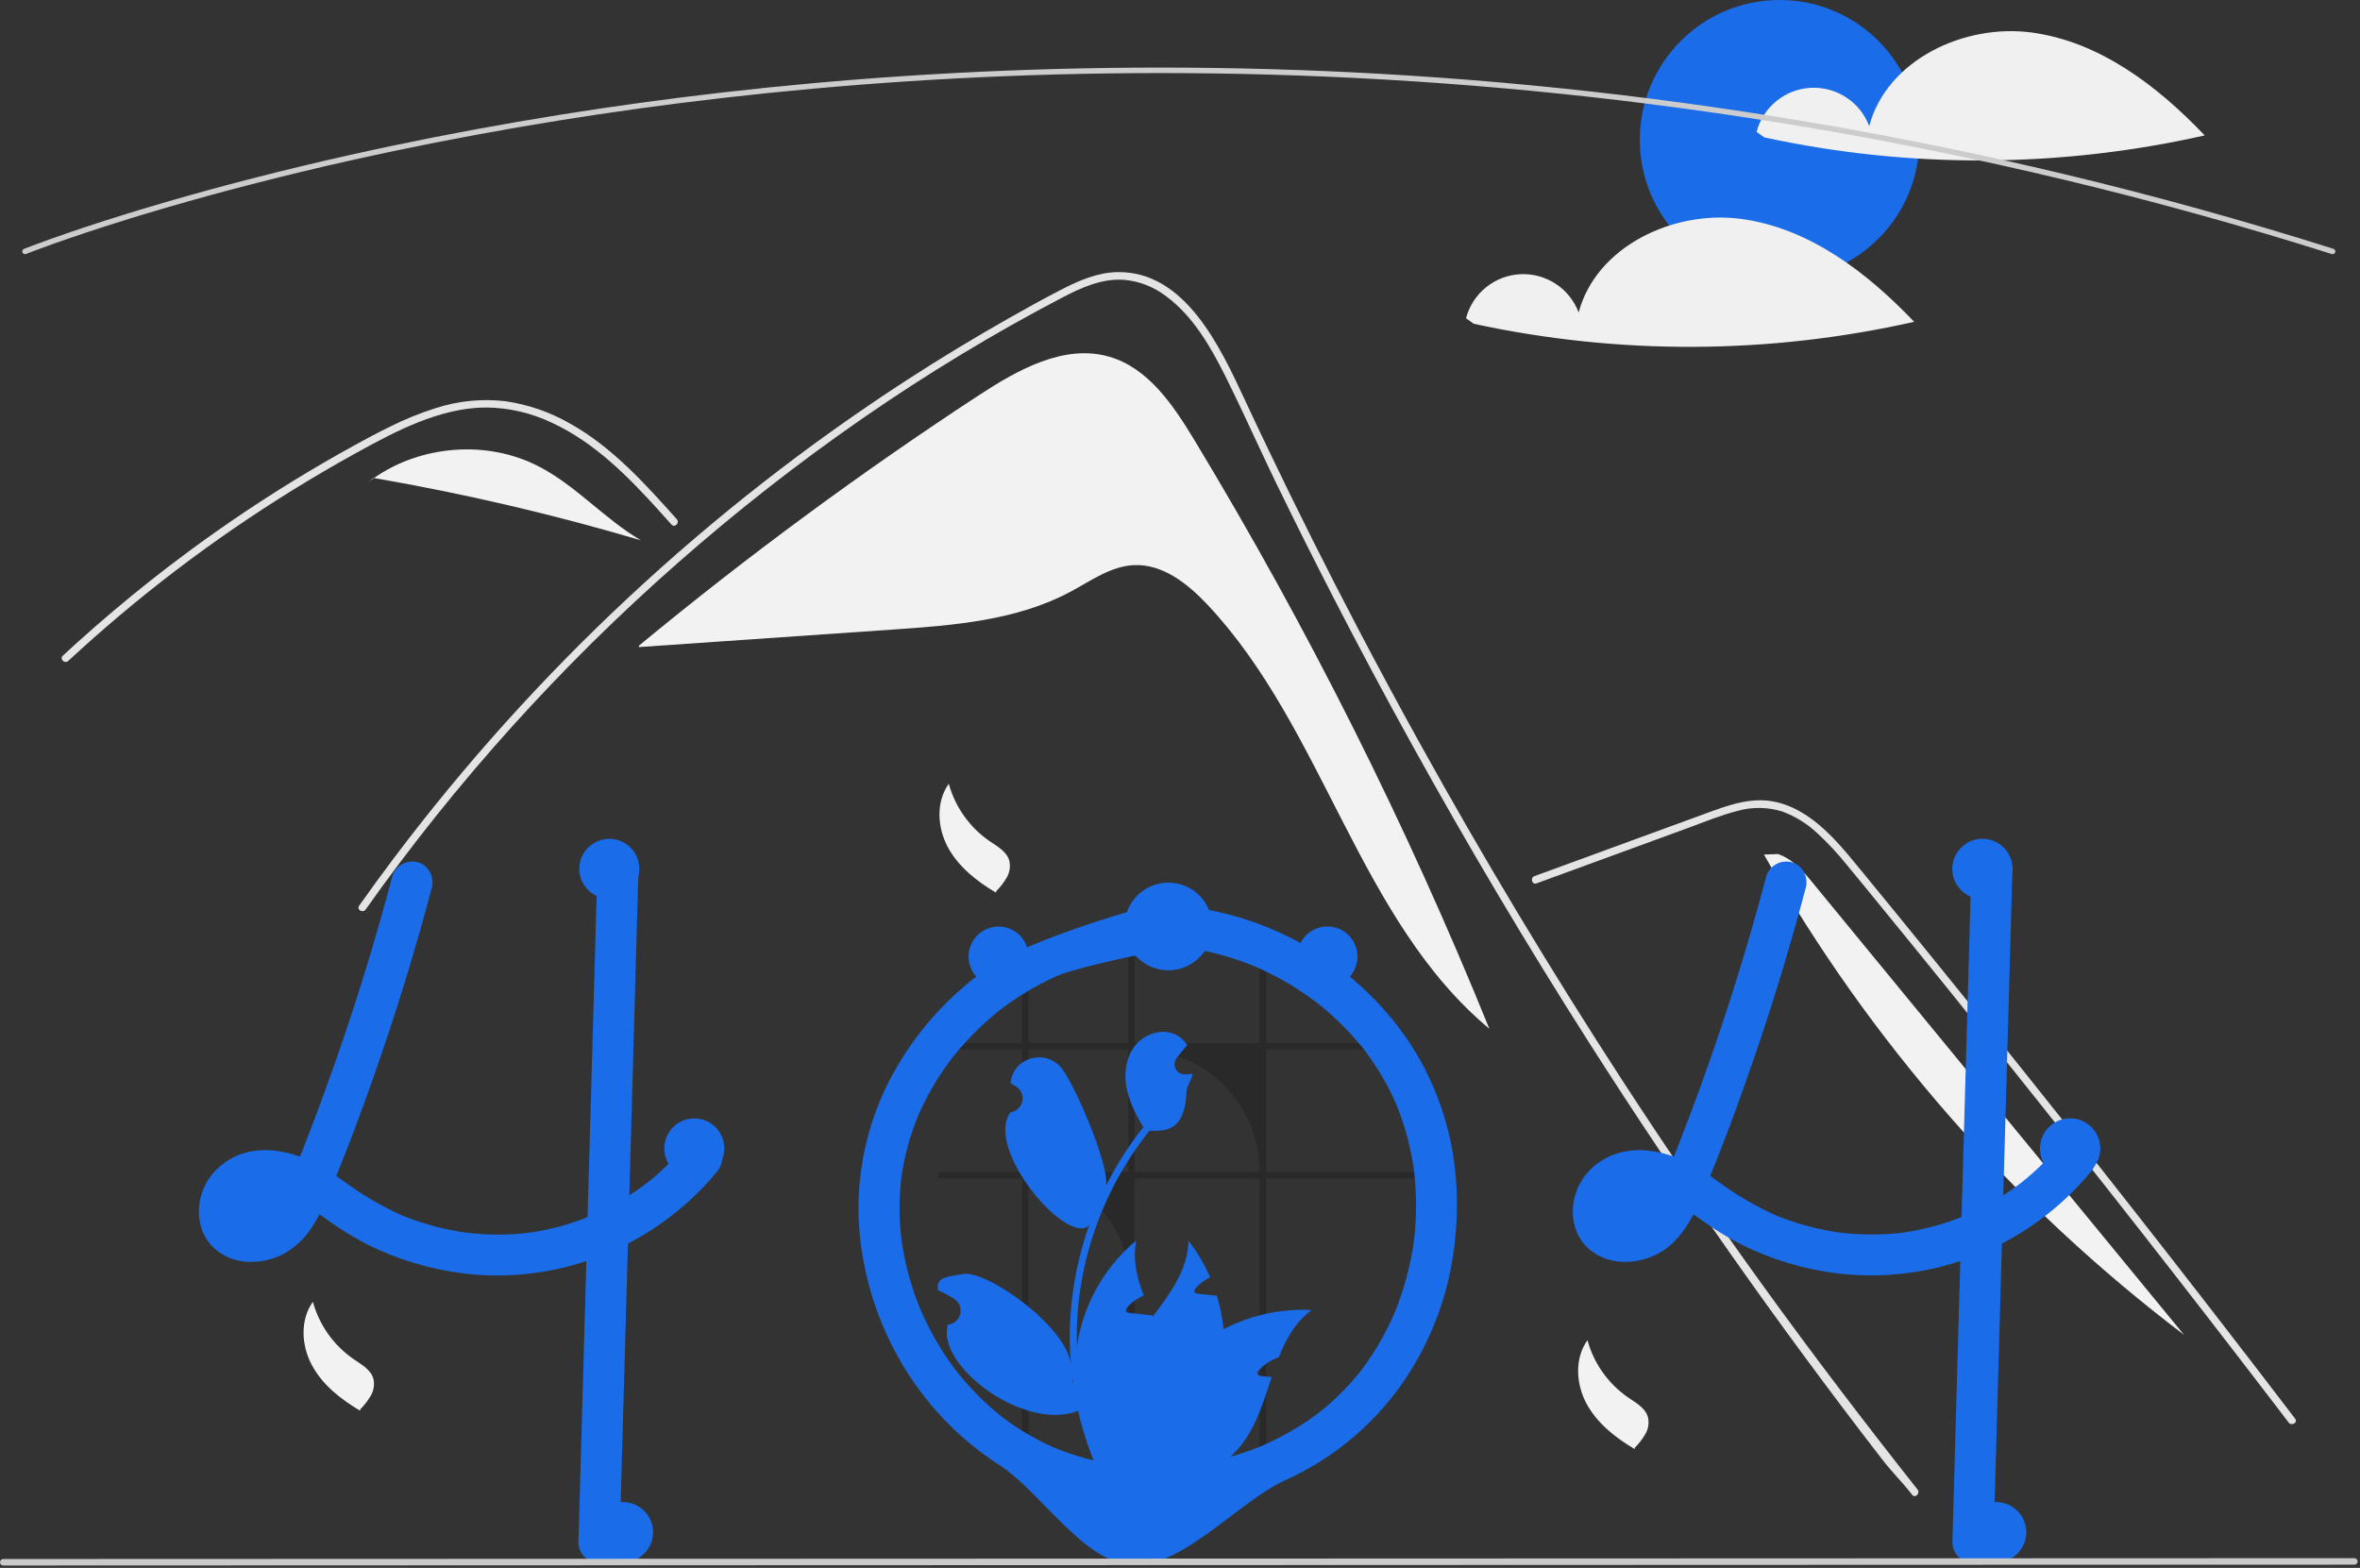 <svg width="861" height="572" viewBox="0 0 861 572" fill="none" xmlns="http://www.w3.org/2000/svg">
<rect x="0" y="0" width="861" height="572" fill="#333333" stroke="none"/>
<g clip-path="url(#clip0_411_158)">
<path d="M435.735 160.527C428.066 147.843 418.978 134.3 404.746 130.158C388.264 125.361 371.333 134.89 356.971 144.292C314.022 172.412 272.661 202.887 233.078 235.575L233.121 236.068C263.938 233.943 294.755 231.817 325.572 229.692C347.837 228.157 370.868 226.41 390.544 215.877C398.011 211.88 405.289 206.541 413.75 206.169C424.261 205.707 433.427 213.048 440.63 220.718C483.237 266.089 495.567 335.472 543.368 375.334C513.226 300.999 477.236 229.171 435.735 160.527Z" fill="#F2F2F2"/>
<path d="M697.636 545.355C692.925 539.405 690.999 538.012 686.352 532.007C648.509 483.063 612.94 432.466 579.644 380.215C557.028 344.728 535.534 308.56 515.161 271.711C505.462 254.192 496.029 236.536 486.861 218.742C479.748 204.945 472.793 191.066 465.997 177.104C464.053 173.116 462.165 169.11 460.286 165.095C455.858 155.652 451.512 146.164 446.846 136.85C441.529 126.235 435.057 115.105 425.294 107.973C420.85 104.594 415.537 102.55 409.975 102.079C402.027 101.565 394.693 104.847 387.799 108.432C337.361 134.733 290.14 167.708 247.43 205.229C204.61 242.835 166.336 285.321 133.388 331.821C132.38 333.26 129.996 331.885 131.014 330.437C135.02 324.771 139.106 319.167 143.271 313.624C195.059 244.746 258.56 185.515 330.87 138.638C343.036 130.754 355.43 123.24 368.053 116.095C374.415 112.493 380.805 108.936 387.304 105.599C393.676 102.326 400.441 99.383 407.72 99.273C432.49 98.888 445.315 126.94 454.125 145.816C456.894 151.756 459.696 157.678 462.531 163.582C473.248 185.996 484.377 208.206 495.919 230.21C503.042 243.796 510.321 257.303 517.756 270.73C540.894 312.542 565.486 353.508 591.534 393.627C626.04 446.77 660.271 493.715 699.58 543.411C700.662 544.787 698.728 546.748 697.636 545.355Z" fill="#E4E4E4"/>
<path d="M244.982 191.378C243.543 189.774 242.113 188.17 240.664 186.565C229.242 173.933 216.985 161.447 201.3 154.205C193.821 150.643 185.656 148.75 177.373 148.659C168.811 148.686 160.441 150.932 152.53 154.076C148.789 155.571 145.131 157.267 141.529 159.073C137.413 161.144 133.37 163.354 129.346 165.581C121.792 169.762 114.335 174.125 106.977 178.672C92.337 187.72 78.155 197.459 64.432 207.889C57.318 213.297 50.35 218.883 43.53 224.646C37.186 230 30.971 235.497 24.884 241.138C23.582 242.339 21.639 240.396 22.94 239.195C24.544 237.701 26.167 236.216 27.79 234.749C32.373 230.605 37.031 226.541 41.761 222.556C50.387 215.277 59.237 208.28 68.309 201.563C82.418 191.112 97.013 181.371 112.092 172.338C119.628 167.827 127.268 163.507 135.011 159.375C137.349 158.128 139.714 156.909 142.106 155.754C147.535 153.016 153.176 150.719 158.974 148.888C167.187 146.231 175.877 145.377 184.45 146.385C192.728 147.589 200.703 150.348 207.955 154.516C223.356 163.125 235.301 176.435 246.925 189.426C248.099 190.746 246.164 192.698 244.982 191.378Z" fill="#E4E4E4"/>
<path d="M560.542 322.285L597.447 308.787L615.77 302.085C621.738 299.902 627.691 297.417 633.86 295.854C639.221 294.323 644.913 294.396 650.234 296.063C654.978 297.819 659.321 300.511 663.005 303.98C666.767 307.445 670.269 311.184 673.479 315.166C677.469 319.96 681.399 324.805 685.347 329.633C701.641 349.56 717.829 369.574 733.91 389.675C749.991 409.774 765.964 429.96 781.83 450.231C797.735 470.551 813.53 490.956 829.216 511.446C831.137 513.956 833.057 516.468 834.975 518.98C836.035 520.369 838.425 519 837.35 517.592C821.548 496.896 805.637 476.285 789.615 455.758C773.554 435.182 757.382 414.693 741.098 394.292C724.816 373.891 708.423 353.578 691.92 333.354C687.809 328.316 683.69 323.283 679.566 318.256C676.086 314.015 672.646 309.729 668.829 305.782C661.824 298.536 653.072 292.134 642.595 291.96C636.435 291.858 630.474 293.812 624.751 295.883C618.581 298.115 612.426 300.388 606.265 302.642L569.102 316.235L559.811 319.633C558.162 320.236 558.875 322.894 560.542 322.285Z" fill="#E4E4E4"/>
<path d="M196.443 170.1C177.689 160.462 153.672 162.35 136.438 174.392C169.31 180.063 201.822 187.651 233.809 197.117C220.526 189.334 210.136 177.138 196.443 170.1Z" fill="#F2F2F2"/>
<path d="M136.253 174.358L132.643 177.293C133.864 176.266 135.134 175.303 136.438 174.392C136.376 174.381 136.315 174.369 136.253 174.358Z" fill="#F2F2F2"/>
<path d="M661.615 322.42C657.982 317.998 654.054 313.367 648.621 311.571L643.548 311.771C682.166 380.01 734.322 439.637 796.815 486.992C751.748 432.135 706.682 377.277 661.615 322.42Z" fill="#F2F2F2"/>
<path d="M346.149 285.94C348.497 294.47 353.786 301.894 361.081 306.899C363.901 308.819 367.237 310.661 368.202 313.934C368.71 316.02 368.397 318.221 367.329 320.084C366.262 321.922 364.964 323.616 363.467 325.125L363.331 325.637C356.332 321.49 349.674 316.244 345.808 309.086C341.942 301.928 341.403 292.547 346.149 285.94Z" fill="#F2F2F2"/>
<path d="M579.15 488.94C581.497 497.47 586.786 504.894 594.081 509.899C596.901 511.819 600.237 513.661 601.202 516.934C601.71 519.02 601.397 521.221 600.329 523.084C599.262 524.922 597.964 526.616 596.467 528.125L596.331 528.637C589.332 524.49 582.674 519.244 578.808 512.086C574.943 504.928 574.403 495.547 579.15 488.94Z" fill="#F2F2F2"/>
<path d="M114.15 474.94C116.497 483.47 121.786 490.894 129.081 495.899C131.901 497.819 135.237 499.661 136.202 502.934C136.71 505.02 136.397 507.221 135.329 509.084C134.262 510.922 132.965 512.616 131.467 514.125L131.331 514.637C124.332 510.49 117.674 505.244 113.808 498.086C109.943 490.928 109.403 481.547 114.15 474.94Z" fill="#F2F2F2"/>
<path d="M649.249 102C677.415 102 700.249 79.166 700.249 51C700.249 22.834 677.415 0 649.249 0C621.082 0 598.249 22.834 598.249 51C598.249 79.166 621.082 102 649.249 102Z" fill="#1A6CE8"/>
<path d="M741.284 11.871C716.567 8.53 688.349 21.889 681.943 45.994C680.328 41.708 677.393 38.047 673.562 35.538C669.73 33.03 665.2 31.804 660.626 32.039C656.052 32.274 651.671 33.956 648.116 36.844C644.562 39.731 642.017 43.674 640.849 48.103L643.679 50.13C696.647 61.584 751.476 61.336 804.338 49.403C787.145 31.334 766.001 15.212 741.284 11.871Z" fill="#F0F0F0"/>
<path d="M635.284 79.871C610.567 76.53 582.349 89.889 575.943 113.994C574.328 109.708 571.393 106.047 567.562 103.538C563.73 101.03 559.2 99.804 554.626 100.039C550.052 100.274 545.671 101.956 542.116 104.844C538.562 107.731 536.017 111.674 534.849 116.103L537.679 118.13C590.647 129.584 645.476 129.336 698.338 117.403C681.145 99.334 660.001 83.212 635.284 79.871Z" fill="#F0F0F0"/>
<path d="M851.011 92.728C850.909 92.728 850.807 92.712 850.709 92.681C586.303 9.063 353.265 19.997 204.33 43.895C184.061 47.146 163.738 50.901 143.926 55.056C138.868 56.115 133.62 57.251 128.329 58.434C122.01 59.841 115.775 61.29 109.797 62.739C107.215 63.351 104.683 63.967 102.202 64.588C98.444 65.516 94.63 66.483 90.543 67.545C85.975 68.723 81.334 69.958 76.745 71.217C76.728 71.223 76.711 71.228 76.694 71.232L76.694 71.233C71.512 72.648 66.356 74.104 61.371 75.558C58.673 76.337 56.067 77.106 53.572 77.865C53.293 77.942 53.046 78.016 52.795 78.092L52.259 78.255C51.949 78.35 51.642 78.443 51.336 78.531L51.316 78.536L51.316 78.537L50.505 78.789C49.537 79.082 48.593 79.368 47.664 79.654C23.119 87.22 9.626 92.603 9.493 92.656C9.371 92.704 9.24 92.729 9.109 92.727C8.978 92.726 8.848 92.698 8.727 92.647C8.607 92.595 8.497 92.52 8.405 92.426C8.314 92.332 8.241 92.221 8.192 92.099C8.144 91.978 8.119 91.847 8.121 91.716C8.122 91.585 8.15 91.455 8.201 91.334C8.253 91.213 8.328 91.104 8.422 91.012C8.516 90.92 8.627 90.848 8.749 90.799C8.883 90.746 22.442 85.336 47.076 77.742C48.008 77.455 48.955 77.169 49.926 76.875L50.68 76.641C50.706 76.631 50.731 76.623 50.758 76.616C51.063 76.529 51.368 76.436 51.677 76.342L52.214 76.179C52.482 76.098 52.746 76.018 53.016 75.944C55.494 75.19 58.108 74.419 60.813 73.637C65.801 72.182 70.961 70.726 76.147 69.309C76.164 69.303 76.18 69.299 76.196 69.294C80.801 68.032 85.459 66.79 90.041 65.609C94.136 64.545 97.957 63.577 101.721 62.647C104.213 62.027 106.749 61.409 109.331 60.794C115.316 59.343 121.563 57.892 127.894 56.482C133.193 55.298 138.449 54.16 143.516 53.099C163.359 48.937 183.713 45.176 204.013 41.92C353.162 17.989 586.533 7.036 851.312 90.775C851.54 90.847 851.734 90.998 851.86 91.2C851.986 91.403 852.036 91.644 851.999 91.88C851.963 92.116 851.843 92.331 851.662 92.487C851.481 92.642 851.25 92.728 851.011 92.728Z" fill="#CCCCCC"/>
<path d="M262.989 419.84C262.643 418.827 262.06 417.912 261.289 417.17C261.004 416.906 260.696 416.668 260.369 416.46C257.759 414.72 253.859 414.33 251.379 416.46C251.129 416.676 250.898 416.914 250.689 417.17C249.949 418.08 249.189 418.97 248.409 419.84C247.129 421.3 245.819 422.71 244.449 424.08C244.059 424.46 243.669 424.85 243.269 425.23C243.039 425.46 242.809 425.68 242.579 425.9C241.699 426.74 240.799 427.55 239.889 428.35C239.409 428.78 238.929 429.2 238.439 429.61C237.709 430.22 236.979 430.83 236.239 431.42C236.169 431.47 236.099 431.52 236.029 431.58C236.009 431.59 235.999 431.61 235.979 431.62C235.969 431.62 235.959 431.62 235.949 431.64C235.922 431.65 235.898 431.668 235.879 431.69C235.659 431.84 235.509 431.94 235.399 432.03C235.439 432.01 235.479 431.98 235.519 431.96C235.339 432.1 235.149 432.24 234.969 432.38C233.219 433.67 231.429 434.91 229.599 436.07C225.071 438.967 220.316 441.493 215.379 443.62C215.049 443.75 214.709 443.89 214.369 444.02C201.443 449.315 187.422 451.381 173.519 450.04C172.099 449.93 170.679 449.78 169.259 449.59C167.619 449.35 165.989 449.06 164.369 448.73C158.201 447.499 152.167 445.677 146.349 443.29C139.071 439.957 132.149 435.896 125.689 431.17C124.689 430.46 123.679 429.75 122.669 429.06C123.819 426.24 124.949 423.42 126.049 420.58C126.599 419.21 127.129 417.84 127.649 416.46C131.739 405.83 135.579 395.1 139.259 384.33C142.979 373.42 146.489 362.446 149.789 351.41C150.129 350.29 150.459 349.17 150.779 348.05C152.509 342.22 154.169 336.376 155.759 330.52C155.909 329.95 156.069 329.39 156.209 328.82C156.669 327.14 157.119 325.46 157.559 323.78C158.559 319.99 156.299 315.46 152.319 314.55C150.403 314.058 148.37 314.33 146.651 315.308C144.931 316.285 143.657 317.892 143.099 319.79C142.669 321.41 142.239 323.02 141.799 324.64C139.689 332.47 137.469 340.273 135.139 348.05C134.799 349.17 134.459 350.29 134.119 351.41C128.979 368.35 123.335 385.12 117.189 401.72C116.449 403.73 115.699 405.733 114.939 407.73C114.569 408.71 114.199 409.69 113.819 410.67C113.089 412.6 112.339 414.53 111.589 416.46C111.159 417.59 110.719 418.72 110.279 419.84C109.989 420.55 109.709 421.26 109.429 421.96C106.578 420.936 103.624 420.225 100.619 419.84L100.139 419.78C97.809 419.499 95.453 419.52 93.129 419.84C89.65 420.246 86.303 421.411 83.323 423.253C80.344 425.095 77.806 427.569 75.889 430.5C71.119 438.01 71.179 448.75 77.869 455.13C84.759 461.7 95.189 461.65 103.299 457.54C107.597 455.215 111.22 451.818 113.819 447.68C114.814 446.18 115.729 444.627 116.559 443.03C116.769 443.17 116.979 443.31 117.189 443.46C117.989 444.02 118.789 444.59 119.579 445.15C124.182 448.484 129.033 451.463 134.089 454.06C144.961 459.465 156.664 463.004 168.709 464.53C168.979 464.56 169.239 464.6 169.509 464.63C170.839 464.8 172.179 464.93 173.519 465.04C192.741 466.488 211.987 462.555 229.099 453.68C230.549 452.93 231.985 452.143 233.409 451.32C235.619 450.04 237.779 448.68 239.889 447.24C241.039 446.46 242.159 445.67 243.269 444.84C248.119 441.267 252.641 437.268 256.779 432.89C258.349 431.24 259.852 429.536 261.289 427.78C262.647 426.343 263.43 424.456 263.489 422.48C263.481 421.577 263.312 420.683 262.989 419.84ZM97.399 443.66C97.609 443.51 97.819 443.35 98.019 443.19C97.959 443.34 97.669 443.51 97.399 443.66ZM100.609 440.43C100.379 440.69 100.169 440.95 99.939 441.21C99.239 441.993 98.487 442.728 97.689 443.41C97.579 443.51 97.459 443.61 97.339 443.7C97.338 443.7 97.336 443.7 97.335 443.7C97.334 443.701 97.333 443.702 97.332 443.703C97.331 443.704 97.33 443.705 97.329 443.706C97.329 443.707 97.329 443.708 97.329 443.71C97.184 443.774 97.044 443.848 96.909 443.93C96.479 444.19 96.039 444.43 95.589 444.65C94.708 444.974 93.801 445.225 92.879 445.4C92.17 445.451 91.459 445.458 90.749 445.42H90.729C90.239 445.311 89.755 445.178 89.279 445.02C89.039 444.9 88.809 444.76 88.579 444.62C88.489 444.54 88.409 444.46 88.359 444.41C88.261 444.321 88.171 444.224 88.089 444.12C88.089 444.118 88.089 444.117 88.088 444.116C88.088 444.115 88.087 444.114 88.086 444.113C88.085 444.112 88.084 444.111 88.083 444.11C88.082 444.11 88.08 444.11 88.079 444.11C87.969 443.91 87.849 443.71 87.739 443.51C87.733 443.505 87.73 443.497 87.729 443.49C87.649 443.24 87.579 442.98 87.519 442.72C87.497 442.263 87.501 441.806 87.529 441.35C87.663 440.711 87.844 440.083 88.069 439.47C88.271 439.035 88.502 438.614 88.759 438.21C88.779 438.17 88.879 438.01 88.989 437.83C88.999 437.82 88.999 437.82 88.999 437.81C89.149 437.64 89.299 437.46 89.459 437.3C89.729 437 90.019 436.74 90.309 436.47C90.873 436.101 91.457 435.763 92.059 435.46C93.013 435.121 93.993 434.857 94.989 434.67C96.457 434.553 97.933 434.566 99.399 434.71C100.787 434.951 102.157 435.288 103.499 435.72C102.686 437.298 101.76 438.815 100.729 440.26C100.689 440.32 100.649 440.38 100.609 440.43ZM89.489 437.14C89.401 437.281 89.297 437.412 89.179 437.53C89.258 437.382 89.363 437.25 89.489 437.14Z" fill="#1A6CE8"/>
<path d="M232.929 317.71C232.839 320.85 232.749 323.99 232.659 327.13C232.469 334.1 232.272 341.073 232.069 348.05C231.859 355.9 231.639 363.747 231.409 371.59C231.299 375.64 231.185 379.69 231.069 383.74C230.759 394.65 230.452 405.557 230.149 416.46C230.119 417.59 230.079 418.71 230.049 419.84C229.899 425.25 229.749 430.66 229.599 436.07C229.429 441.94 229.262 447.81 229.099 453.68C228.979 458.08 228.855 462.483 228.729 466.89C227.829 498.82 226.929 530.75 226.029 562.68C225.991 564.657 225.188 566.543 223.79 567.941C222.392 569.34 220.506 570.142 218.529 570.18C216.545 570.164 214.646 569.369 213.243 567.966C211.84 566.563 211.045 564.664 211.029 562.68C211.529 544.72 212.035 526.76 212.549 508.8C212.999 492.56 213.455 476.32 213.919 460.08C214.069 454.73 214.219 449.377 214.369 444.02C214.599 435.96 214.825 427.9 215.049 419.84C215.079 418.71 215.119 417.59 215.149 416.46C215.169 415.47 215.199 414.49 215.229 413.5C215.669 397.85 216.109 382.197 216.549 366.54C216.729 360.38 216.902 354.217 217.069 348.05C217.269 341.02 217.469 333.993 217.669 326.97C217.759 323.88 217.839 320.8 217.929 317.71C217.967 315.733 218.769 313.847 220.168 312.449C221.566 311.05 223.452 310.248 225.429 310.21C227.413 310.226 229.311 311.021 230.714 312.424C232.117 313.827 232.913 315.726 232.929 317.71Z" fill="#1A6CE8"/>
<path d="M644.357 319.792C636.492 349.571 627.093 378.924 616.196 407.733C613.189 415.679 610.113 423.61 606.824 431.445L607.58 429.653C606.113 433.385 604.238 436.944 601.991 440.265C601.838 440.479 601.682 440.691 601.524 440.901C602.301 439.908 602.449 439.712 601.967 440.312C601.713 440.613 601.462 440.915 601.199 441.208C600.499 441.991 599.748 442.727 598.95 443.411C598.749 443.583 598.545 443.751 598.338 443.915L599.276 443.186C599.167 443.443 598.403 443.784 598.165 443.929C597.395 444.394 596.591 444.801 595.761 445.148L597.552 444.392C596.191 444.94 594.771 445.33 593.321 445.552L595.315 445.285C593.89 445.481 592.446 445.497 591.017 445.331L593.011 445.598C591.842 445.437 590.698 445.129 589.606 444.681L591.397 445.437C590.815 445.184 590.254 444.884 589.719 444.541C589.447 444.364 588.613 443.733 589.704 444.566C590.837 445.432 589.849 444.64 589.616 444.41C589.422 444.218 589.247 444.01 589.056 443.815C588.174 442.911 590.053 445.372 589.453 444.314C589.133 443.783 588.84 443.237 588.575 442.677L589.331 444.469C588.987 443.616 588.743 442.726 588.603 441.817L588.871 443.811C588.728 442.681 588.727 441.537 588.868 440.406L588.6 442.4C588.783 441.138 589.117 439.902 589.595 438.72L588.839 440.511C589.172 439.716 589.565 438.948 590.017 438.213C590.225 437.833 590.468 437.474 590.745 437.141C590.794 437.157 589.477 438.654 590.176 437.898C590.359 437.701 590.53 437.493 590.715 437.296C591.011 436.983 591.328 436.696 591.64 436.399C592.685 435.404 590.179 437.365 591.384 436.578C592.258 436.003 593.177 435.502 594.133 435.078L592.342 435.834C593.943 435.177 595.621 434.727 597.337 434.495L595.343 434.762C597.491 434.515 599.662 434.541 601.804 434.839L599.81 434.571C602.522 434.982 605.173 435.728 607.702 436.791L605.91 436.035C611.3 438.349 616.073 441.784 620.838 445.153C625.44 448.486 630.29 451.463 635.344 454.059C646.217 459.465 657.92 463.006 669.966 464.533C687.242 466.649 704.772 464.393 720.949 457.972C737.126 451.551 751.431 441.169 762.552 427.781C763.909 426.342 764.69 424.455 764.749 422.478C764.734 420.492 763.946 418.589 762.552 417.175C759.8 414.649 754.603 413.936 751.945 417.175C749.427 420.249 746.72 423.164 743.839 425.902C742.494 427.178 741.113 428.414 739.696 429.611C738.887 430.295 738.067 430.966 737.236 431.623C736.842 431.933 735.617 432.761 737.499 431.425C737.067 431.731 736.654 432.066 736.228 432.38C729.93 437.023 723.105 440.905 715.896 443.945L717.688 443.189C709.951 446.434 701.826 448.66 693.516 449.811L695.51 449.543C686.962 450.668 678.302 450.655 669.757 449.505L671.75 449.773C663.207 448.6 654.852 446.324 646.893 443.003L648.685 443.759C641.005 440.361 633.717 436.139 626.948 431.168C623.426 428.559 619.711 426.221 615.836 424.174C611.321 421.868 606.432 420.382 601.398 419.785C591.959 418.674 582.341 422.351 577.151 430.505C572.376 438.01 572.437 448.749 579.125 455.131C586.013 461.703 596.444 461.647 604.561 457.536C612.378 453.577 617.074 445.351 620.376 437.594C627.807 420.139 634.386 402.281 640.516 384.331C646.58 366.573 652.079 348.636 657.014 330.518C657.625 328.274 658.227 326.028 658.821 323.779C659.822 319.991 657.56 315.459 653.583 314.554C651.666 314.06 649.632 314.331 647.911 315.308C646.19 316.285 644.915 317.893 644.357 319.792Z" fill="#1A6CE8"/>
<path d="M719.19 317.71L716.49 413.503L713.804 508.797L712.286 562.681C712.303 564.665 713.098 566.563 714.501 567.966C715.904 569.368 717.802 570.164 719.786 570.181C721.763 570.143 723.649 569.34 725.047 567.942C726.445 566.544 727.248 564.658 727.286 562.681L729.986 466.888L732.671 371.594L734.19 317.71C734.173 315.726 733.377 313.828 731.974 312.425C730.571 311.022 728.673 310.227 726.69 310.21C724.712 310.248 722.827 311.051 721.428 312.449C720.03 313.847 719.228 315.733 719.19 317.71Z" fill="#1A6CE8"/>
<path opacity="0.2" d="M459.591 535.935H461.92V429.893H516.249V427.57H461.92V382.826H503.876C503.261 382.043 502.628 381.271 501.977 380.509H461.92V350.956C461.15 350.627 460.374 350.311 459.591 350.012V380.509H413.939V342.644C413.157 342.679 412.387 342.733 411.61 342.799V380.509H375.19V352.258C374.408 352.604 373.638 352.968 372.873 353.35V380.509H342.258V382.826H372.873V427.57H342.258V429.893H372.873V535.935H375.19V429.893C379.973 429.892 384.71 430.833 389.129 432.663C393.548 434.493 397.563 437.176 400.945 440.558C404.327 443.94 407.01 447.955 408.84 452.375C410.67 456.794 411.611 461.53 411.61 466.313V535.935H413.939V429.893H459.591V535.935ZM375.19 427.57V382.826H411.61V427.57H375.19ZM413.939 427.57V382.826H414.853C420.728 382.826 426.546 383.984 431.975 386.233C437.403 388.481 442.335 391.777 446.489 395.932C450.643 400.087 453.939 405.02 456.187 410.448C458.435 415.876 459.592 421.695 459.591 427.57H413.939Z" fill="black"/>
<path d="M445.369 504.14C442.437 517.219 435.414 529.023 425.319 537.84C424.579 538.48 423.839 539.1 423.069 539.71C421.199 539.88 419.342 540.053 417.499 540.23C415.969 540.37 414.459 540.52 412.959 540.66L412.689 540.69L412.499 539.05L411.739 532.41C408.79 527.597 406.963 522.182 406.392 516.566C405.821 510.95 406.52 505.278 408.439 499.97C411.079 492.85 415.859 486.56 420.559 480.32C427.049 471.7 433.359 463.18 433.589 452.67C436.782 456.757 439.437 461.237 441.489 466C439.553 466.911 437.814 468.192 436.369 469.77C435.959 470.22 435.549 470.85 435.829 471.39C436.069 471.85 436.669 471.96 437.189 472.02C438.439 472.15 439.699 472.28 440.949 472.41C441.949 472.52 442.949 472.62 443.949 472.73C445.159 476.701 445.979 480.78 446.399 484.91C447.073 491.334 446.725 497.824 445.369 504.14Z" fill="#1A6CE8"/>
<path d="M478.569 477.93C472.669 482.22 469.219 488.39 466.539 495.19C463.792 496.069 461.321 497.647 459.369 499.77C458.959 500.22 458.549 500.85 458.829 501.39C459.069 501.85 459.669 501.96 460.189 502.02C461.439 502.15 462.699 502.28 463.949 502.41C461.269 510.45 458.809 518.77 454.069 525.56C450.916 530.043 446.807 533.769 442.039 536.47C440.739 537.211 439.396 537.875 438.019 538.46C432.939 538.85 427.955 539.267 423.069 539.71C421.199 539.88 419.342 540.053 417.499 540.23C415.969 540.37 414.459 540.52 412.959 540.66C412.949 540.11 412.949 539.56 412.959 539.01C413.275 524.359 418.665 510.271 428.209 499.15C428.659 498.63 429.119 498.12 429.589 497.61C434.424 492.446 440.11 488.15 446.399 484.91C456.308 479.757 467.415 477.348 478.569 477.93Z" fill="#1A6CE8"/>
<path d="M419.229 535.1L418.079 538.5L417.499 540.23C415.969 540.37 414.459 540.52 412.959 540.66L412.689 540.69C411.029 540.86 409.379 541.03 407.729 541.2C407.299 540.7 406.869 540.19 406.449 539.67C396.011 527.03 391.001 510.772 392.513 494.45C394.025 478.127 401.937 463.067 414.519 452.56C413.199 459.47 414.739 466.09 417.269 472.66C416.999 472.77 416.739 472.88 416.489 473C414.553 473.911 412.814 475.191 411.369 476.769C410.959 477.219 410.549 477.85 410.829 478.39C411.069 478.85 411.669 478.96 412.189 479.019C413.439 479.149 414.699 479.279 415.949 479.409C416.949 479.519 417.949 479.619 418.949 479.729C419.419 479.779 419.889 479.83 420.359 479.88C420.429 480.03 420.489 480.17 420.559 480.32C423.409 486.5 426.479 492.709 428.209 499.149C428.643 500.765 428.983 502.405 429.229 504.06C429.999 509.652 429.5 515.346 427.769 520.72C426.037 526.093 423.119 531.008 419.229 535.1Z" fill="#1A6CE8"/>
<path d="M519.887 390.061C511.278 373.269 497.941 359.14 482.255 348.757C466.518 338.389 448.461 332.075 429.692 330.377C427.232 330.154 424.765 330.023 422.293 329.984C419.372 329.941 375.427 342.616 360.706 352.967C345.993 363.191 333.89 376.731 325.373 392.494C316.871 408.343 312.689 426.15 313.247 444.127C313.976 462.212 319.017 479.861 327.95 495.603C336.761 511.294 349.272 524.594 364.394 534.349C379.732 544.135 395.139 570.084 413.249 571C431.494 571.923 452.303 547.445 468.944 540.013C485.585 532.519 499.971 520.795 510.669 506.008C521.065 491.518 527.79 474.721 530.268 457.06C532.842 438.977 531.642 420.328 525.467 403.044C523.883 398.603 522.019 394.267 519.887 390.061C518.107 386.556 512.891 385.265 509.625 387.37C507.943 388.406 506.725 390.051 506.224 391.962C505.723 393.873 505.977 395.903 506.935 397.632C507.98 399.69 508.952 401.783 509.85 403.909L509.094 402.118C512.494 410.293 514.806 418.879 515.971 427.656L515.703 425.662C516.941 435.184 516.919 444.828 515.636 454.345L515.904 452.351C514.608 461.866 512.068 471.17 508.35 480.025L509.106 478.233C507.193 482.751 504.964 487.128 502.434 491.332C501.152 493.455 499.792 495.529 498.354 497.553C497.722 498.441 497.071 499.314 496.415 500.184C495.558 501.32 497.582 498.701 496.697 499.815C496.546 500.005 496.397 500.195 496.245 500.384C495.791 500.952 495.33 501.515 494.863 502.072C491.745 505.792 488.343 509.263 484.687 512.456C483.776 513.25 482.85 514.027 481.909 514.787C481.44 515.165 480.977 515.559 480.488 515.911C480.507 515.898 482.068 514.712 481.144 515.4C480.853 515.617 480.565 515.837 480.274 516.052C478.334 517.489 476.343 518.853 474.3 520.144C469.596 523.107 464.662 525.687 459.544 527.857L461.336 527.101C452.508 530.818 443.229 533.357 433.739 534.653L435.733 534.385C426.248 535.667 416.634 535.684 407.144 534.436L409.138 534.703C400.513 533.545 392.076 531.264 384.042 527.919L385.834 528.675C381.181 526.71 376.694 524.372 372.418 521.684C370.302 520.351 368.241 518.935 366.234 517.437C365.948 517.223 365.664 517.006 365.379 516.791C364.464 516.1 366.037 517.301 366.05 517.309C365.517 516.927 365.005 516.518 364.515 516.084C363.546 515.295 362.592 514.488 361.653 513.662C357.897 510.355 354.39 506.775 351.16 502.953C350.351 501.997 349.56 501.027 348.786 500.042C348.451 499.616 347.839 498.752 349.19 500.571C349.012 500.332 348.828 500.097 348.649 499.859C348.218 499.287 347.792 498.712 347.373 498.131C345.904 496.099 344.508 494.017 343.185 491.885C340.195 487.06 337.585 482.008 335.38 476.777L336.136 478.569C332.527 469.982 330.059 460.96 328.795 451.732L329.063 453.725C327.923 445.219 327.907 436.6 329.015 428.09L328.747 430.083C329.883 421.842 332.1 413.786 335.341 406.124L334.585 407.916C336.625 403.119 339.03 398.487 341.781 394.06C343.158 391.844 344.617 389.683 346.158 387.575C346.508 387.096 346.863 386.62 347.221 386.147C347.545 385.719 348.436 384.654 346.915 386.535C347.064 386.351 347.208 386.161 347.355 385.975C348.201 384.903 349.067 383.848 349.954 382.81C353.312 378.879 356.949 375.196 360.838 371.789C361.82 370.928 362.819 370.085 363.832 369.26C364.293 368.885 364.757 368.515 365.223 368.147C365.41 368.001 365.599 367.857 365.785 367.709C363.787 369.298 365.23 368.141 365.683 367.802C367.773 366.236 369.918 364.749 372.119 363.34C377.011 360.211 382.158 357.499 387.505 355.232L385.714 355.989C393.474 352.73 427.854 345.039 434.108 345.879L432.114 345.611C441.305 346.894 450.288 349.376 458.834 352.993L457.042 352.237C461.373 354.076 465.581 356.19 469.642 358.566C471.671 359.756 473.66 361.01 475.61 362.329C476.532 362.953 477.445 363.592 478.348 364.244C478.799 364.57 479.248 364.9 479.694 365.233C479.942 365.418 480.188 365.605 480.435 365.791C481.475 366.57 479.004 364.663 480.093 365.524C483.739 368.389 487.202 371.479 490.461 374.777C492.062 376.407 493.607 378.089 495.098 379.823C495.862 380.712 496.611 381.615 497.344 382.53C497.709 382.985 498.949 384.631 497.429 382.615C497.8 383.108 498.176 383.597 498.543 384.094C501.703 388.371 504.51 392.899 506.935 397.632C508.728 401.129 513.922 402.434 517.196 400.322C518.879 399.287 520.098 397.642 520.599 395.731C521.1 393.82 520.845 391.789 519.887 390.061Z" fill="#1A6CE8"/>
<path d="M432.497 512.456C431.723 512.491 430.956 512.288 430.301 511.874C429.647 511.459 429.135 510.853 428.836 510.138C428.537 509.423 428.465 508.634 428.63 507.876C428.795 507.119 429.188 506.431 429.757 505.905C429.853 505.526 429.921 505.254 430.016 504.875C429.982 504.792 429.948 504.71 429.914 504.628C426.434 496.33 404.229 519.461 403.269 527.259C402.846 530.707 403.024 534.201 403.796 537.587C396.603 521.897 392.868 504.844 392.844 487.584C392.843 483.253 393.083 478.925 393.565 474.621C393.963 471.092 394.515 467.589 395.222 464.11C399.077 445.237 407.354 427.547 419.373 412.494C426.247 412.878 432.271 411.83 432.853 398.509C432.956 396.139 434.714 394.087 435.101 391.753C434.445 391.839 433.778 391.892 433.122 391.935C432.917 391.946 432.702 391.957 432.498 391.968L432.421 391.971C431.699 392.004 430.984 391.827 430.361 391.462C429.738 391.097 429.234 390.56 428.909 389.916C428.584 389.271 428.452 388.546 428.53 387.828C428.607 387.111 428.89 386.431 429.345 385.87C429.628 385.521 429.912 385.173 430.196 384.825C430.626 384.287 431.067 383.759 431.497 383.222C431.547 383.17 431.594 383.117 431.637 383.06C432.132 382.447 432.627 381.844 433.122 381.231C432.218 379.829 431.003 378.655 429.572 377.8C424.612 374.895 417.77 376.907 414.188 381.393C410.595 385.879 409.917 392.172 411.165 397.777C412.392 402.546 414.422 407.072 417.168 411.16C416.899 411.504 416.619 411.838 416.35 412.182C411.434 418.504 407.149 425.292 403.557 432.45C404.573 424.511 392.145 395.842 387.339 389.769C381.566 382.475 369.728 385.659 368.711 394.905C368.701 394.995 368.691 395.084 368.682 395.174C369.396 395.576 370.094 396.004 370.778 396.456C371.637 397.03 372.303 397.85 372.688 398.808C373.073 399.767 373.159 400.819 372.936 401.828C372.712 402.837 372.189 403.754 371.435 404.46C370.682 405.167 369.732 405.629 368.711 405.786L368.606 405.802C359.051 419.446 389.684 454.957 397.352 446.984C393.743 457.212 391.479 467.865 390.617 478.677C390.129 485.055 390.158 491.463 390.703 497.836L390.671 497.611C388.967 483.728 359.74 463.088 351.205 464.807C346.288 465.798 341.445 465.572 342.192 470.532C342.204 470.611 342.216 470.69 342.228 470.77C343.553 471.309 344.843 471.931 346.09 472.631C346.804 473.033 347.503 473.461 348.186 473.913C349.045 474.487 349.711 475.307 350.096 476.265C350.481 477.224 350.567 478.277 350.344 479.285C350.12 480.294 349.598 481.211 348.844 481.918C348.09 482.624 347.14 483.086 346.119 483.243L346.015 483.259C345.939 483.27 345.875 483.281 345.8 483.292C341.45 498.258 373.707 522.412 393.317 514.726H393.328C395.272 523.171 398.087 531.392 401.73 539.254H431.745C431.852 538.921 431.949 538.577 432.046 538.243C429.268 538.418 426.479 538.252 423.741 537.748C425.968 535.016 428.195 532.262 430.421 529.529C430.471 529.478 430.518 529.424 430.561 529.368C431.691 527.969 432.831 526.582 433.961 525.183L433.961 525.181C434.022 520.895 433.53 516.618 432.498 512.457L432.497 512.456ZM398.126 444.843L398.142 444.822L398.126 444.864V444.843ZM391.478 504.775L391.22 504.194C391.23 503.775 391.23 503.355 391.22 502.925C391.22 502.807 391.198 502.688 391.198 502.57C391.295 503.312 391.381 504.055 391.489 504.797L391.478 504.775Z" fill="#1A6CE8"/>
<path d="M95.249 450C101.324 450 106.249 445.075 106.249 439C106.249 432.925 101.324 428 95.249 428C89.174 428 84.249 432.925 84.249 439C84.249 445.075 89.174 450 95.249 450Z" fill="#1A6CE8"/>
<path d="M227.249 570C233.324 570 238.249 565.075 238.249 559C238.249 552.925 233.324 548 227.249 548C221.174 548 216.249 552.925 216.249 559C216.249 565.075 221.174 570 227.249 570Z" fill="#1A6CE8"/>
<path d="M728.249 570C734.324 570 739.249 565.075 739.249 559C739.249 552.925 734.324 548 728.249 548C722.174 548 717.249 552.925 717.249 559C717.249 565.075 722.174 570 728.249 570Z" fill="#1A6CE8"/>
<path d="M755.249 430C761.324 430 766.249 425.075 766.249 419C766.249 412.925 761.324 408 755.249 408C749.174 408 744.249 412.925 744.249 419C744.249 425.075 749.174 430 755.249 430Z" fill="#1A6CE8"/>
<path d="M723.249 328C729.324 328 734.249 323.075 734.249 317C734.249 310.925 729.324 306 723.249 306C717.174 306 712.249 310.925 712.249 317C712.249 323.075 717.174 328 723.249 328Z" fill="#1A6CE8"/>
<path d="M264.249 419C264.242 421.81 263.156 424.51 261.214 426.541C259.272 428.572 256.624 429.778 253.817 429.911C251.011 430.044 248.26 429.093 246.136 427.254C244.011 425.416 242.674 422.831 242.402 420.034C242.13 417.237 242.944 414.443 244.675 412.23C246.406 410.016 248.921 408.553 251.701 408.143C254.481 407.732 257.312 408.407 259.608 410.025C261.905 411.644 263.491 414.084 264.039 416.84C264.18 417.551 264.25 418.275 264.249 419Z" fill="#1A6CE8"/>
<path d="M484.249 360C490.324 360 495.249 355.075 495.249 349C495.249 342.925 490.324 338 484.249 338C478.174 338 473.249 342.925 473.249 349C473.249 355.075 478.174 360 484.249 360Z" fill="#1A6CE8"/>
<path d="M375.249 349C375.242 351.81 374.156 354.51 372.214 356.541C370.272 358.572 367.624 359.778 364.817 359.911C362.011 360.044 359.26 359.093 357.136 357.254C355.011 355.416 353.674 352.831 353.402 350.034C353.13 347.237 353.944 344.443 355.675 342.23C357.406 340.016 359.921 338.553 362.701 338.143C365.481 337.732 368.312 338.407 370.608 340.025C372.905 341.644 374.491 344.084 375.039 346.84C375.18 347.551 375.25 348.275 375.249 349Z" fill="#1A6CE8"/>
<path d="M233.249 317C233.242 319.81 232.156 322.51 230.214 324.541C228.272 326.572 225.624 327.778 222.817 327.911C220.011 328.044 217.26 327.093 215.136 325.254C213.011 323.416 211.674 320.831 211.402 318.034C211.13 315.237 211.944 312.443 213.675 310.23C215.406 308.016 217.921 306.553 220.701 306.143C223.481 305.732 226.312 306.407 228.608 308.025C230.905 309.644 232.491 312.084 233.039 314.84C233.18 315.551 233.25 316.275 233.249 317Z" fill="#1A6CE8"/>
<path d="M599.249 454C605.324 454 610.249 449.075 610.249 443C610.249 436.925 605.324 432 599.249 432C593.174 432 588.249 436.925 588.249 443C588.249 449.075 593.174 454 599.249 454Z" fill="#1A6CE8"/>
<path d="M426.249 354C435.085 354 442.249 346.837 442.249 338C442.249 329.163 435.085 322 426.249 322C417.412 322 410.249 329.163 410.249 338C410.249 346.837 417.412 354 426.249 354Z" fill="#1A6CE8"/>
<path d="M858.941 570.84L1.191 571.148C1.034 571.148 0.879 571.117 0.735 571.057C0.591 570.997 0.459 570.909 0.349 570.799C0.238 570.688 0.15 570.557 0.091 570.413C0.031 570.268 0 570.113 0 569.957C0 569.801 0.031 569.646 0.091 569.501C0.15 569.357 0.238 569.226 0.349 569.115C0.459 569.004 0.591 568.917 0.735 568.857C0.879 568.797 1.034 568.766 1.191 568.766L858.941 568.459C859.256 568.46 859.558 568.586 859.78 568.809C860.003 569.032 860.128 569.334 860.128 569.65C860.128 569.965 860.003 570.267 859.78 570.49C859.558 570.714 859.256 570.839 858.941 570.84Z" fill="#CACACA"/>
</g>
<defs>
<clipPath id="clip0_411_158">
<rect width="860.131" height="571.148" fill="white"/>
</clipPath>
</defs>
</svg>
